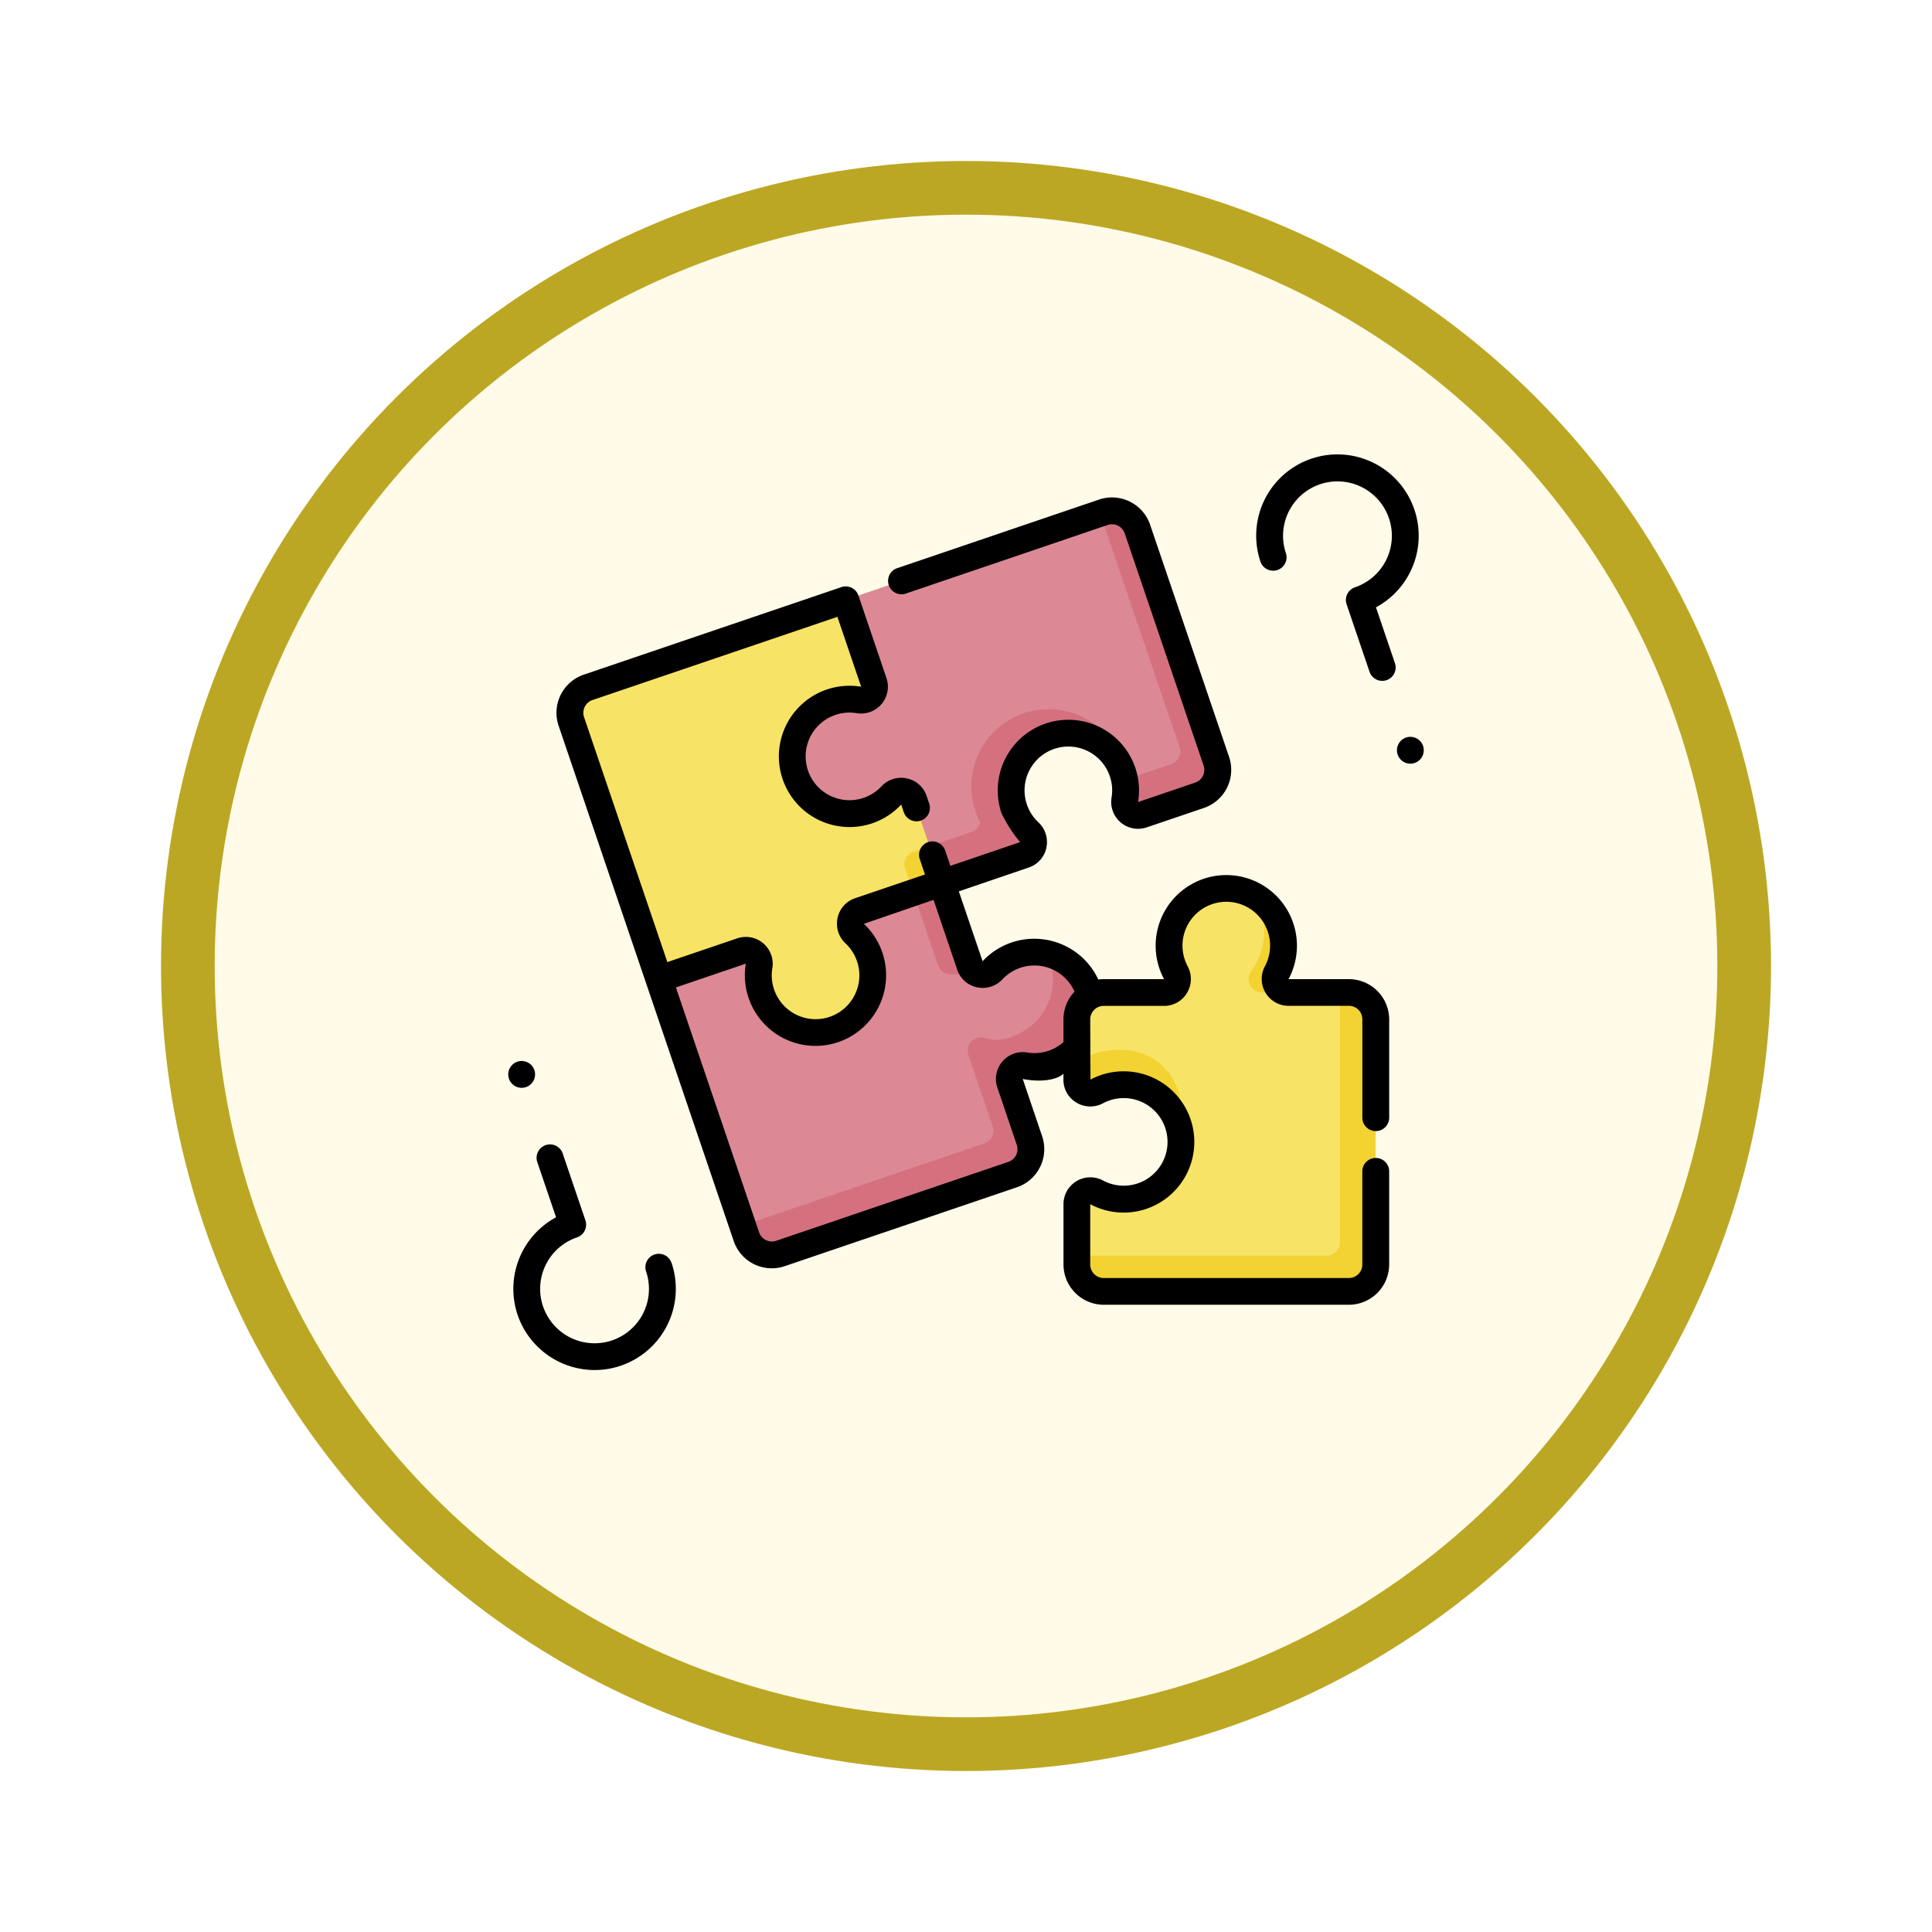 <svg xmlns="http://www.w3.org/2000/svg" xmlns:xlink="http://www.w3.org/1999/xlink" width="108" height="108" viewBox="0 0 108 108">
  <defs>
    <filter id="Fondo" x="0" y="0" width="108" height="108" filterUnits="userSpaceOnUse">
      <feOffset dy="3" input="SourceAlpha"/>
      <feGaussianBlur stdDeviation="3" result="blur"/>
      <feFlood flood-opacity="0.161"/>
      <feComposite operator="in" in2="blur"/>
      <feComposite in="SourceGraphic"/>
    </filter>
  </defs>
  <g id="Group_1143813" data-name="Group 1143813" transform="translate(-325.999 -3507)">
    <g transform="matrix(1, 0, 0, 1, 326, 3507)" filter="url(#Fondo)">
      <g id="Fondo-2" data-name="Fondo" transform="translate(9 6)" fill="#fffbe8" stroke="#bca724" stroke-width="3">
        <circle cx="45" cy="45" r="45" stroke="none"/>
        <circle cx="45" cy="45" r="43.5" fill="none"/>
      </g>
    </g>
    <g id="Group_1143812" data-name="Group 1143812" transform="translate(354.405 3532.411)">
      <g id="Group_1143810" data-name="Group 1143810" transform="translate(3.453 3.146)">
        <path id="Path_978919" data-name="Path 978919" d="M135.888,47.435C133,36.075,129.924,32.9,129.924,32.9l-14.217,4.831-8.113,12.439s16.035,3.041,16.035,1.979c0-2.387-.071-6.827,3.4-7.567,2.218-.473,3.793.988,4.324,3.239A6.2,6.2,0,0,0,135.888,47.435Z" transform="translate(-100.288 -32.759)" fill="#dc8995"/>
        <path id="Path_978920" data-name="Path 978920" d="M237.178,45.476,232.768,32.5a1.5,1.5,0,0,0-1.906-.939l-.182.062,4.44,13.067a.75.75,0,0,1-.469.951l-1.725.586a.752.752,0,0,1-.964-.513A4.321,4.321,0,1,0,223.98,48.9a.743.743,0,0,1-.484.529l-3.956,1.344.343,1.009,1.956.491,4.617-1.569a.752.752,0,0,0,.259-1.268,3.2,3.2,0,0,1,1.38-5.424,3.141,3.141,0,0,1,.789-.1,3.194,3.194,0,0,1,3.167,2.614,3.172,3.172,0,0,1,.01,1.113.748.748,0,0,0,.98.831l3.2-1.086A1.5,1.5,0,0,0,237.178,45.476Z" transform="translate(-201.044 -31.48)" fill="#d5717f"/>
        <path id="Path_978921" data-name="Path 978921" d="M52.462,92.178a3.2,3.2,0,1,1-1.8-5.348.749.749,0,0,0,.835-.98l-1.569-4.618-14.4,4.893a1.5,1.5,0,0,0-.939,1.906l4.893,14.4,10.894,6.817,3.956-9.788.277-4.45-.874-2.573A.752.752,0,0,0,52.462,92.178Z" transform="translate(-34.504 -76.26)" fill="#f7e365"/>
        <path id="Path_978922" data-name="Path 978922" d="M221.593,220.317l1.086,3.2.972-2.406-.695-2.045-.895.3A.75.75,0,0,0,221.593,220.317Z" transform="translate(-202.856 -200.312)" fill="#f3d332"/>
        <path id="Path_978923" data-name="Path 978923" d="M102.536,254.274c6-1.386,4.892-4.044,3.416-5.9a3.2,3.2,0,0,0-3.036.927.764.764,0,0,1-.642.24,2.591,2.591,0,0,1-1.9-1.546c-.52-1.012-1.9-3.026-1.9-3.026l-3.013,1.024a.752.752,0,0,0-.259,1.268,3.2,3.2,0,1,1-5.348,1.8.749.749,0,0,0-.98-.835L84.257,249.8l4.682,13.777,15.338-3.917s-1.977-5.332-1.74-5.387Z" transform="translate(-79.284 -223.63)" fill="#dc8995"/>
        <path id="Path_978924" data-name="Path 978924" d="M230.292,244.634a.734.734,0,0,1-.626-.5l-1.569-4.617-1.6.545,1.381,4.063a.75.75,0,0,0,.71.508Z" transform="translate(-207.301 -218.722)" fill="#d5717f"/>
        <path id="Path_978925" data-name="Path 978925" d="M148.106,279.024a3.359,3.359,0,0,1-1.794,4.581,2.354,2.354,0,0,1-1.268.237,3.471,3.471,0,0,1-.409-.1.75.75,0,0,0-.92.961l1.354,3.986a.75.75,0,0,1-.469.951l-13.508,4.59.211.622a1.5,1.5,0,0,0,1.906.939l12.977-4.409a1.5,1.5,0,0,0,.939-1.906l-1.086-3.2a.747.747,0,0,1,.825-.981,3.19,3.19,0,0,0,2.917-1.022l.732-2.865h0A3.2,3.2,0,0,0,148.106,279.024Z" transform="translate(-121.438 -254.28)" fill="#d5717f"/>
        <path id="Path_978926" data-name="Path 978926" d="M332.7,248.442h-2.878s-1.17-.036-1.312-.511c-.216-.719.552-2.112.435-3.281a2.862,2.862,0,0,0-1.283-1.74,3.145,3.145,0,0,0-1.091-.278,3.2,3.2,0,0,0-3.052,4.692.752.752,0,0,1-.653,1.117h-3.374a1.5,1.5,0,0,0-1.5,1.5v2.42a4.675,4.675,0,0,1,3.195.27,4.458,4.458,0,0,1,2.615,4.389,3.2,3.2,0,0,1-4.7,2.592.749.749,0,0,0-1.105.659v2.878l15.708,1Z" transform="translate(-289.65 -221.52)" fill="#f7e365"/>
        <g id="Group_1143809" data-name="Group 1143809" transform="translate(28.336 21.392)">
          <path id="Path_978927" data-name="Path 978927" d="M320.605,332.962a4.109,4.109,0,0,0-2.618.706v.954a.752.752,0,0,0,1.117.653,3.2,3.2,0,0,1,4.692,2.616v-1.8A3.267,3.267,0,0,0,320.605,332.962Z" transform="translate(-317.987 -324.213)" fill="#f3d332"/>
          <path id="Path_978928" data-name="Path 978928" d="M414.156,249.829a.749.749,0,0,0,.608,1.187h1.483a.749.749,0,0,1-.659-1.105,3.2,3.2,0,0,0-1.5-4.426,3.153,3.153,0,0,1,.783,1.74A3.7,3.7,0,0,1,414.156,249.829Z" transform="translate(-404.414 -245.484)" fill="#f3d332"/>
          <path id="Path_978929" data-name="Path 978929" d="M333.195,300.819h-.5V314.78a.75.75,0,0,1-.75.75H317.987v.5a1.5,1.5,0,0,0,1.5,1.5h13.705a1.5,1.5,0,0,0,1.5-1.5V302.322A1.5,1.5,0,0,0,333.195,300.819Z" transform="translate(-317.987 -295.288)" fill="#f3d332"/>
        </g>
      </g>
      <g id="Group_1143811" data-name="Group 1143811" transform="translate(0.005 -0.001)">
        <path id="Path_978930" data-name="Path 978930" d="M71.291,50.9H67.918a3.949,3.949,0,1,0-6.966-.015.027.027,0,0,1,0,.015h-3.37a2.255,2.255,0,0,0-.3.02,3.9,3.9,0,0,0-1.711-1.809,3.949,3.949,0,0,0-4.744.774.027.027,0,0,1-.013.009l-1.327-3.9L53.4,44.658a1.48,1.48,0,0,0,.979-1.1,1.507,1.507,0,0,0-.448-1.428,2.45,2.45,0,0,1,1.059-4.153,2.45,2.45,0,0,1,3.036,2.771,1.5,1.5,0,0,0,1.96,1.669l3.2-1.086a2.252,2.252,0,0,0,1.408-2.857L60.181,25.5a2.252,2.252,0,0,0-2.857-1.408l-11.3,3.84a.75.75,0,0,0,.482,1.42l11.3-3.84a.753.753,0,0,1,.955.471l4.409,12.976a.753.753,0,0,1-.471.955L59.506,41a3.949,3.949,0,1,0-7.634.621,7.565,7.565,0,0,0,1.043,1.619l-3.9,1.327-.286-.842a.75.75,0,1,0-1.42.482l.286.842-3.907,1.328a1.48,1.48,0,0,0-.979,1.1,1.507,1.507,0,0,0,.448,1.428,2.45,2.45,0,0,1-1.059,4.153,2.45,2.45,0,0,1-3.036-2.771,1.5,1.5,0,0,0-1.96-1.669l-3.908,1.328L28.537,36.253a.754.754,0,0,1,.471-.955L42.7,30.646l1.327,3.907a3.949,3.949,0,1,0,2.227,6.6.027.027,0,0,1,.013-.009l.138.407a.75.75,0,1,0,1.42-.482l-.14-.411a1.48,1.48,0,0,0-1.1-.979,1.508,1.508,0,0,0-1.428.448,2.45,2.45,0,0,1-4.153-1.059,2.45,2.45,0,0,1,2.771-3.036,1.5,1.5,0,0,0,1.668-1.96l-1.569-4.618a.75.75,0,0,0-.951-.469l-14.4,4.893a2.252,2.252,0,0,0-1.408,2.857l9.786,28.8a2.248,2.248,0,0,0,2.857,1.408l12.977-4.409a2.252,2.252,0,0,0,1.408-2.857L53.06,56.481c1.4.263,2.146-.125,2.274-.3v.338a1.48,1.48,0,0,0,.723,1.28,1.507,1.507,0,0,0,1.5.035,2.45,2.45,0,0,1,3.591,2.339,2.45,2.45,0,0,1-3.6,1.983,1.5,1.5,0,0,0-2.21,1.319v3.375a2.255,2.255,0,0,0,2.252,2.252H71.291a2.255,2.255,0,0,0,2.252-2.252V61.645a.75.75,0,1,0-1.5,0v5.209a.754.754,0,0,1-.753.753H57.586a.754.754,0,0,1-.753-.753V63.48a3.949,3.949,0,1,0,.014-6.966s-.015-3.366-.015-3.366a.754.754,0,0,1,.753-.753H60.96a1.48,1.48,0,0,0,1.28-.723,1.507,1.507,0,0,0,.035-1.5,2.45,2.45,0,0,1,2.339-3.591,2.45,2.45,0,0,1,1.983,3.6,1.5,1.5,0,0,0,1.319,2.21h3.375a.754.754,0,0,1,.753.753v5.5a.75.75,0,0,0,1.5,0v-5.5A2.255,2.255,0,0,0,71.291,50.9ZM54.635,54.854A2.452,2.452,0,0,1,53.308,55a1.5,1.5,0,0,0-1.668,1.96l1.086,3.2a.753.753,0,0,1-.471.955l-12.977,4.41a.753.753,0,0,1-.955-.471L33.672,51.362l3.907-1.327a3.948,3.948,0,1,0,6.6-2.228s3.895-1.339,3.895-1.339L49.4,50.376a1.48,1.48,0,0,0,1.1.979,1.507,1.507,0,0,0,1.428-.448,2.45,2.45,0,0,1,4.026.693,2.244,2.244,0,0,0-.618,1.547v1.27a2.389,2.389,0,0,1-.7.436Z" transform="translate(-24.299 -21.575)"/>
        <path id="Path_978931" data-name="Path 978931" d="M11.655,392.255a.75.75,0,0,0-1.42.483,3.08,3.08,0,0,1,.109.412,3.041,3.041,0,1,1-3.968-2.313.75.75,0,0,0,.469-.951L5.57,386.132a.75.75,0,0,0-1.42.482l1.054,3.1A4.546,4.546,0,0,0,3.14,395.4a4.557,4.557,0,0,0,4.226,2.853,4.539,4.539,0,0,0,4.452-5.389,4.638,4.638,0,0,0-.162-.613Z" transform="translate(-2.531 -347.077)"/>
        <path id="Path_978932" data-name="Path 978932" d="M424.991,8.54a4.546,4.546,0,0,0,2.065-5.688A4.541,4.541,0,0,0,418.54,6a.75.75,0,0,0,1.42-.482,3.08,3.08,0,0,1-.109-.412,3.041,3.041,0,1,1,3.968,2.313.75.75,0,0,0-.469.951l1.276,3.754a.75.75,0,1,0,1.42-.482Z" transform="translate(-376.485 0.001)"/>
        <circle id="Ellipse_11579" data-name="Ellipse 11579" cx="0.75" cy="0.75" r="0.75" transform="translate(49.679 15.78)"/>
        <circle id="Ellipse_11580" data-name="Ellipse 11580" cx="0.75" cy="0.75" r="0.75" transform="translate(0 33.9)"/>
      </g>
    </g>
  </g>
</svg>

